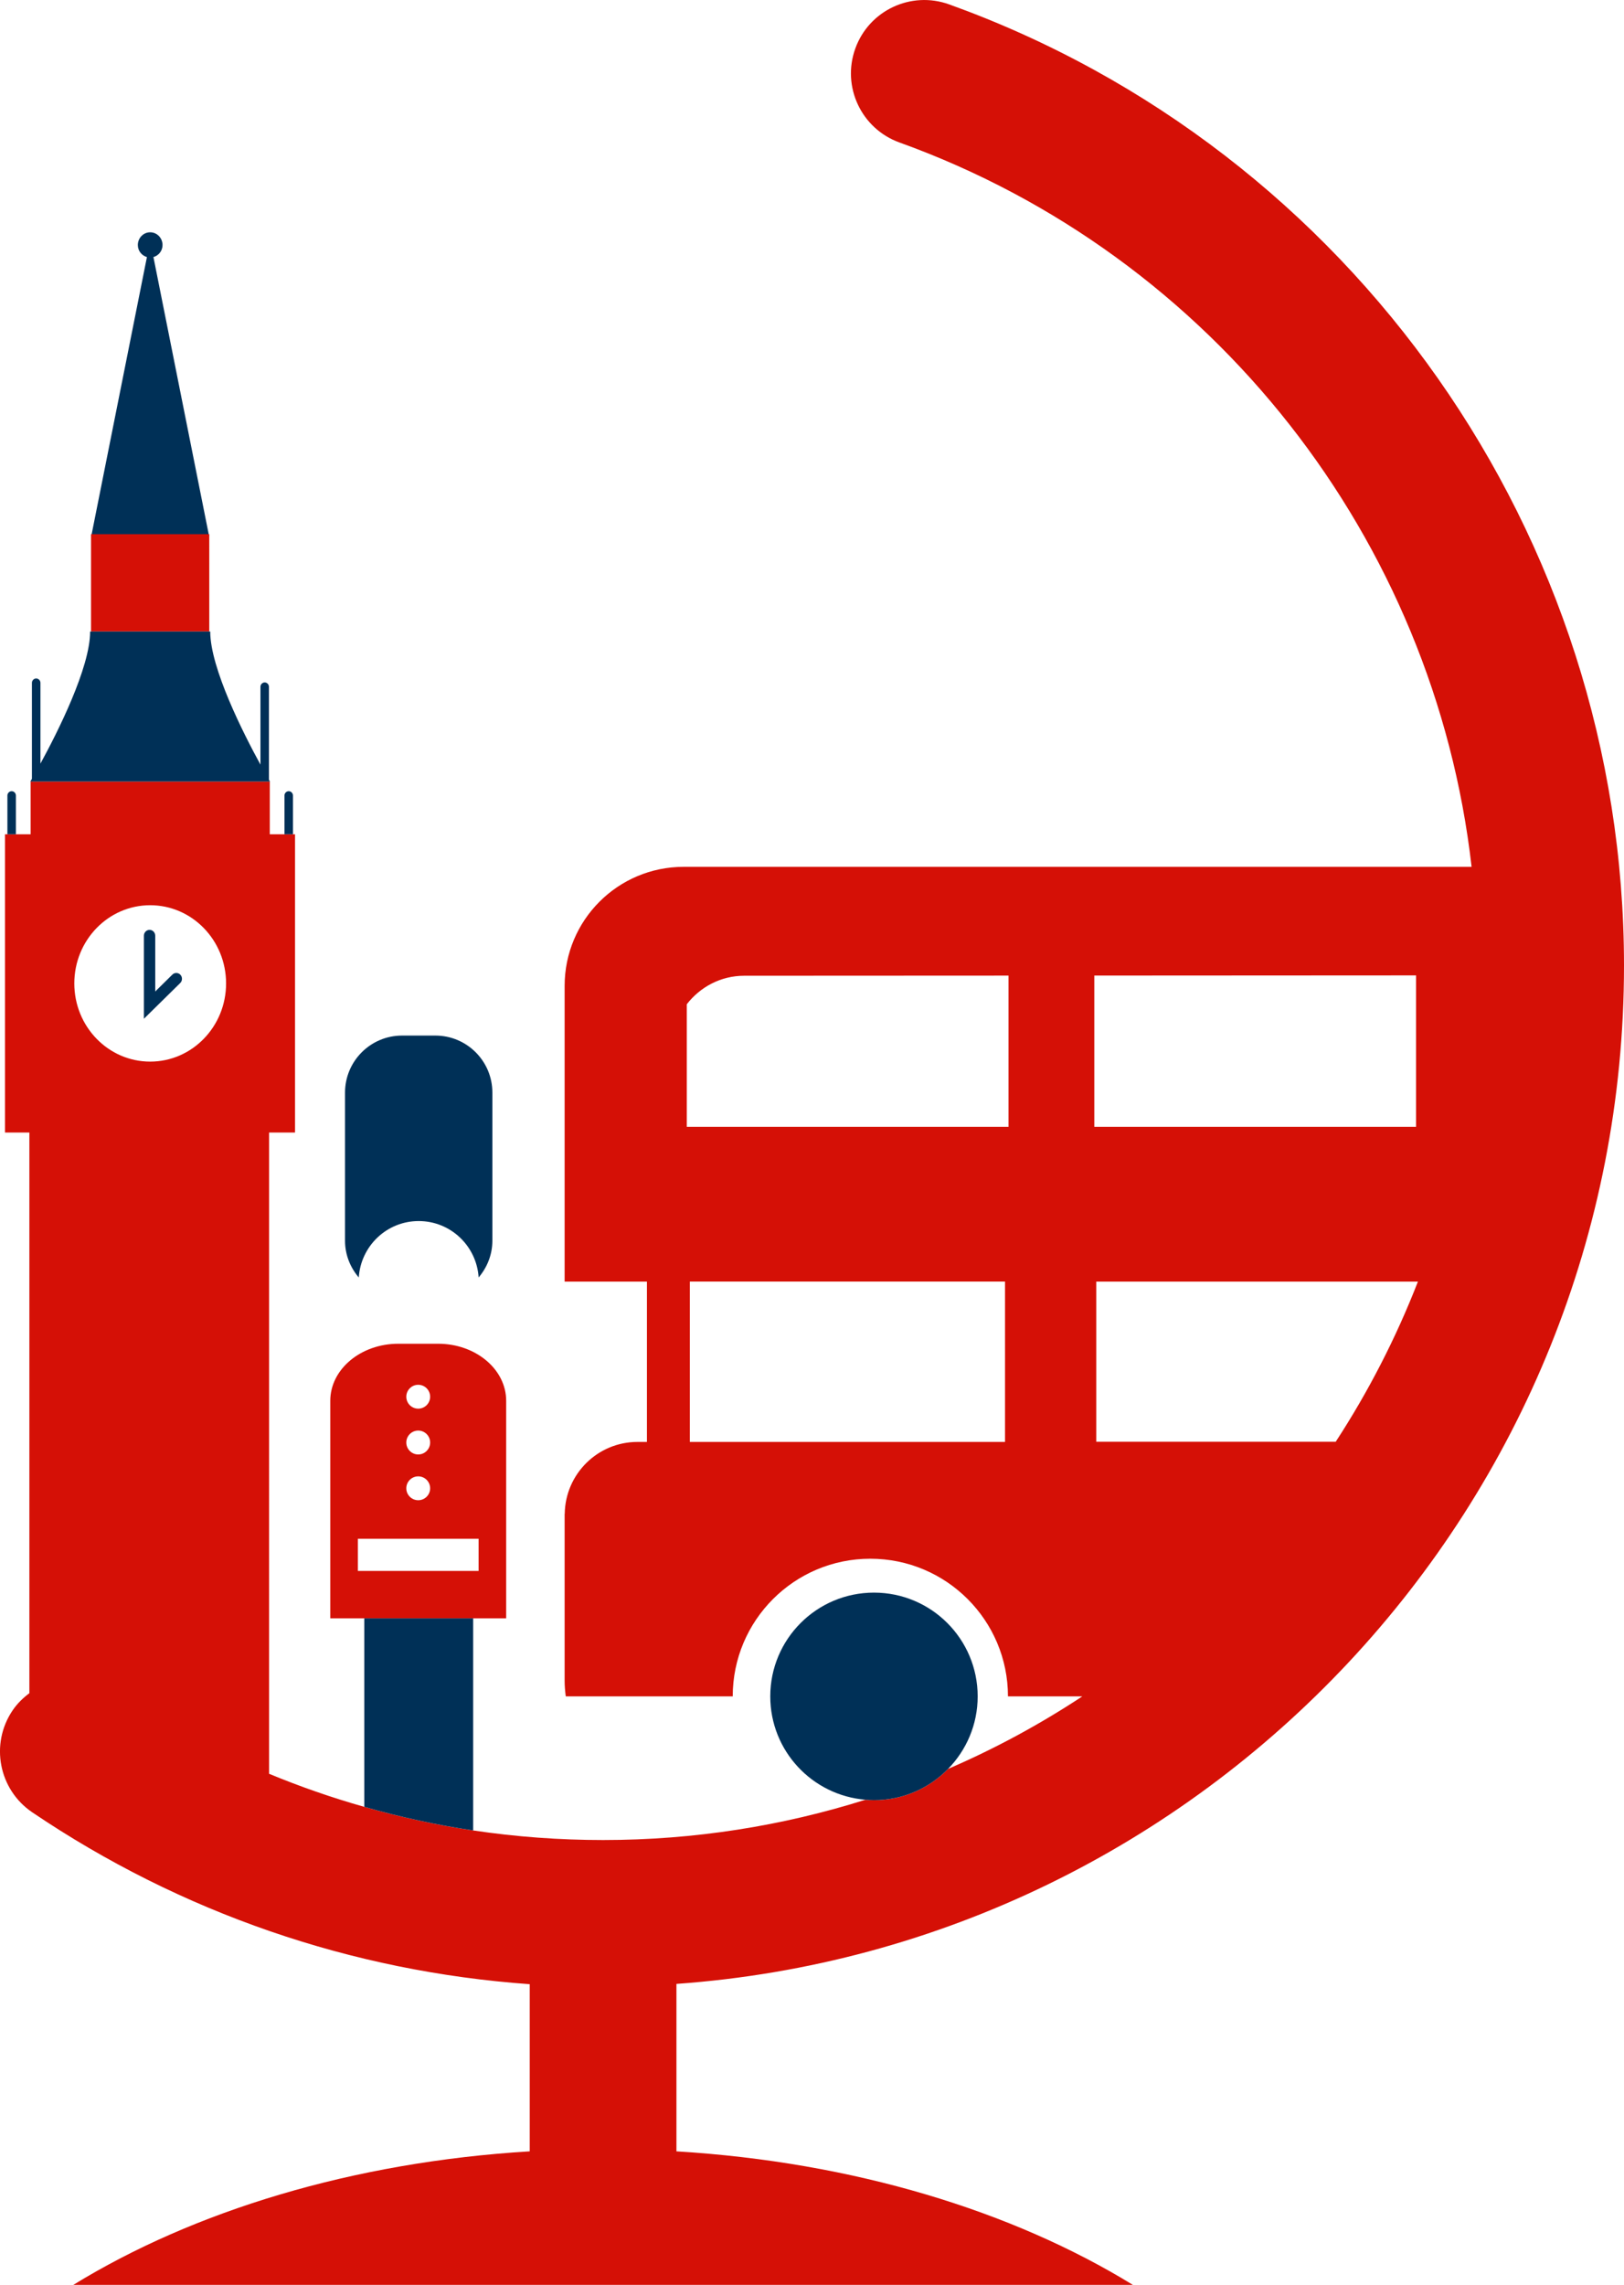 <svg version="1.1" id="图层_1" x="0px" y="0px" width="102.255px" height="143.805px" viewBox="0 0 102.255 143.805" enable-background="new 0 0 102.255 143.805" xml:space="preserve" xmlns="http://www.w3.org/2000/svg" xmlns:xlink="http://www.w3.org/1999/xlink" xmlns:xml="http://www.w3.org/XML/1998/namespace">
  <g>
    <path fill="none" d="M69.026,80.661v10.078h15.077c2.056-3.152,3.794-6.525,5.176-10.078H69.026z"/>
    <rect x="43.435" y="80.661" fill="none" width="19.847" height="10.09"/>
    <path fill="none" d="M43.244,63.204v7.715h20.257v-9.516l-16.644,0.008C45.381,61.411,44.083,62.121,43.244,63.204z"/>
    <polygon fill="none" points="89.161,61.39 68.903,61.4 68.903,70.919 89.161,70.919 	"/>
    <path fill="#D51006" d="M29.793,101.854h2.078V88.163c0-1.984-1.92-3.592-4.287-3.592h-2.502c-2.367,0-4.286,1.607-4.286,3.592
		v13.691h2.141H29.793z M26.333,87.155c0.415,0,0.751,0.336,0.751,0.752c0,0.414-0.336,0.75-0.751,0.75
		c-0.414,0-0.75-0.336-0.75-0.75C25.583,87.491,25.919,87.155,26.333,87.155z M26.333,90.036c0.415,0,0.751,0.338,0.751,0.752
		s-0.336,0.752-0.751,0.752c-0.414,0-0.75-0.338-0.75-0.752S25.919,90.036,26.333,90.036z M26.333,92.918
		c0.415,0,0.751,0.336,0.751,0.752c0,0.414-0.336,0.75-0.751,0.75c-0.414,0-0.75-0.336-0.75-0.75
		C25.583,93.254,25.919,92.918,26.333,92.918z M22.532,96.846h7.603v2.025h-7.603V96.846z M13.178,39.745H5.733v-6.124h0.037h7.37
		h0.037V39.745z M102.255,60.767c0-27.026-17.074-51.337-42.492-60.491c-2.4-0.865-5.046,0.377-5.909,2.779
		c-0.866,2.398,0.379,5.046,2.778,5.912c19.794,7.131,33.678,25,36.027,45.589H43.047c-4.141,0-7.495,3.354-7.495,7.495v18.61h5.182
		v10.09h-0.593c-2.513,0-4.547,2.021-4.583,4.525h-0.006v10.5c0,0.336,0.029,0.666,0.072,0.99h10.512
		c0-4.785,3.878-8.664,8.664-8.664c4.785,0,8.666,3.879,8.666,8.664h4.681c-2.666,1.756-5.49,3.288-8.451,4.564
		c-1.185,1.213-2.836,1.967-4.665,1.967c-0.181,0-0.358-0.014-0.535-0.027c-5.218,1.645-10.767,2.537-16.521,2.537
		c-2.757,0-5.49-0.203-8.181-0.604c-2.321-0.346-4.609-0.848-6.856-1.484c-2.037-0.577-4.037-1.272-5.995-2.082V71.279h1.634v-3.491
		v-11.79v-3.49h-0.129h-0.535h-0.926v-3.319H1.929v3.319H1.002H0.467H0.314v3.49v11.79v3.491h1.536v35.284
		c-0.397,0.3-0.765,0.652-1.059,1.088c-1.428,2.113-0.872,4.984,1.241,6.412c9.354,6.322,20.101,10.018,31.322,10.816v10.521
		c-11.143,0.674-21.161,3.754-28.737,8.404h66.715c-7.573-4.65-17.597-7.73-28.74-8.404v-10.539
		C75.889,122.483,102.255,94.655,102.255,60.767z M63.281,90.75H43.435v-10.09h19.847V90.75z M63.501,70.919H43.244v-7.715
		c0.839-1.083,2.137-1.793,3.613-1.793l16.644-0.008V70.919z M84.104,90.739H69.026V80.661h20.253
		C87.897,84.213,86.159,87.586,84.104,90.739z M68.903,61.4l20.258-0.011v9.529H68.903V61.4z M9.456,56.972
		c2.639,0,4.779,2.203,4.779,4.922c0,2.718-2.141,4.921-4.779,4.921c-2.638,0-4.777-2.203-4.777-4.921
		C4.679,59.175,6.818,56.972,9.456,56.972z" class="color c1"/>
    <path fill="#003057" d="M22.937,101.854h6.856v13.349c-2.321-0.346-4.609-0.848-6.856-1.484V101.854z M27.411,65.176h-2.095
		c-1.984,0-3.592,1.608-3.592,3.593v9.318c0,0.887,0.333,1.688,0.866,2.314c0.13-1.981,1.76-3.551,3.773-3.551
		c2.013,0,3.645,1.568,3.775,3.549c0.531-0.627,0.864-1.428,0.864-2.313v-9.318C31.004,66.784,29.396,65.176,27.411,65.176z
		 M16.934,43.227c0-0.152-0.118-0.276-0.267-0.276c-0.147,0-0.268,0.124-0.268,0.276v4.896c-1.063-1.941-3.162-6.069-3.162-8.377
		h-0.06H5.733H5.675c0,2.285-2.057,6.35-3.129,8.314v-5.081c0-0.153-0.121-0.276-0.268-0.276c-0.147,0-0.268,0.123-0.268,0.276
		v6.037c-0.059,0.102-0.101,0.173-0.101,0.173h0.019h15.057h0.016c0,0-0.027-0.047-0.067-0.116V43.227z M0.734,49.796
		c-0.148,0-0.268,0.124-0.268,0.276v2.436h0.535v-2.436C1.002,49.92,0.881,49.796,0.734,49.796z M18.179,49.796
		c-0.148,0-0.268,0.124-0.268,0.276v2.436h0.535v-2.436C18.446,49.92,18.326,49.796,18.179,49.796z M10.854,61.338l-1.08,1.064
		v-3.511c0-0.203-0.16-0.368-0.357-0.368c-0.196,0-0.357,0.165-0.357,0.368v5.228l2.289-2.251c0.141-0.139,0.146-0.371,0.01-0.519
		C11.224,61.203,10.996,61.198,10.854,61.338z M13.141,33.621L9.661,16.179c0.328-0.094,0.573-0.391,0.573-0.757
		c0-0.443-0.349-0.802-0.778-0.802c-0.429,0-0.777,0.358-0.777,0.802c0,0.367,0.245,0.663,0.572,0.757l-3.48,17.442H13.141z
		 M55.03,100.235c-3.607,0-6.53,2.924-6.53,6.531c0,3.426,2.639,6.23,5.995,6.504c0.177,0.014,0.354,0.027,0.535,0.027
		c1.829,0,3.48-0.754,4.665-1.967c1.152-1.178,1.864-2.787,1.864-4.564C61.56,103.159,58.637,100.235,55.03,100.235z" class="color c2"/>
  </g>
</svg>